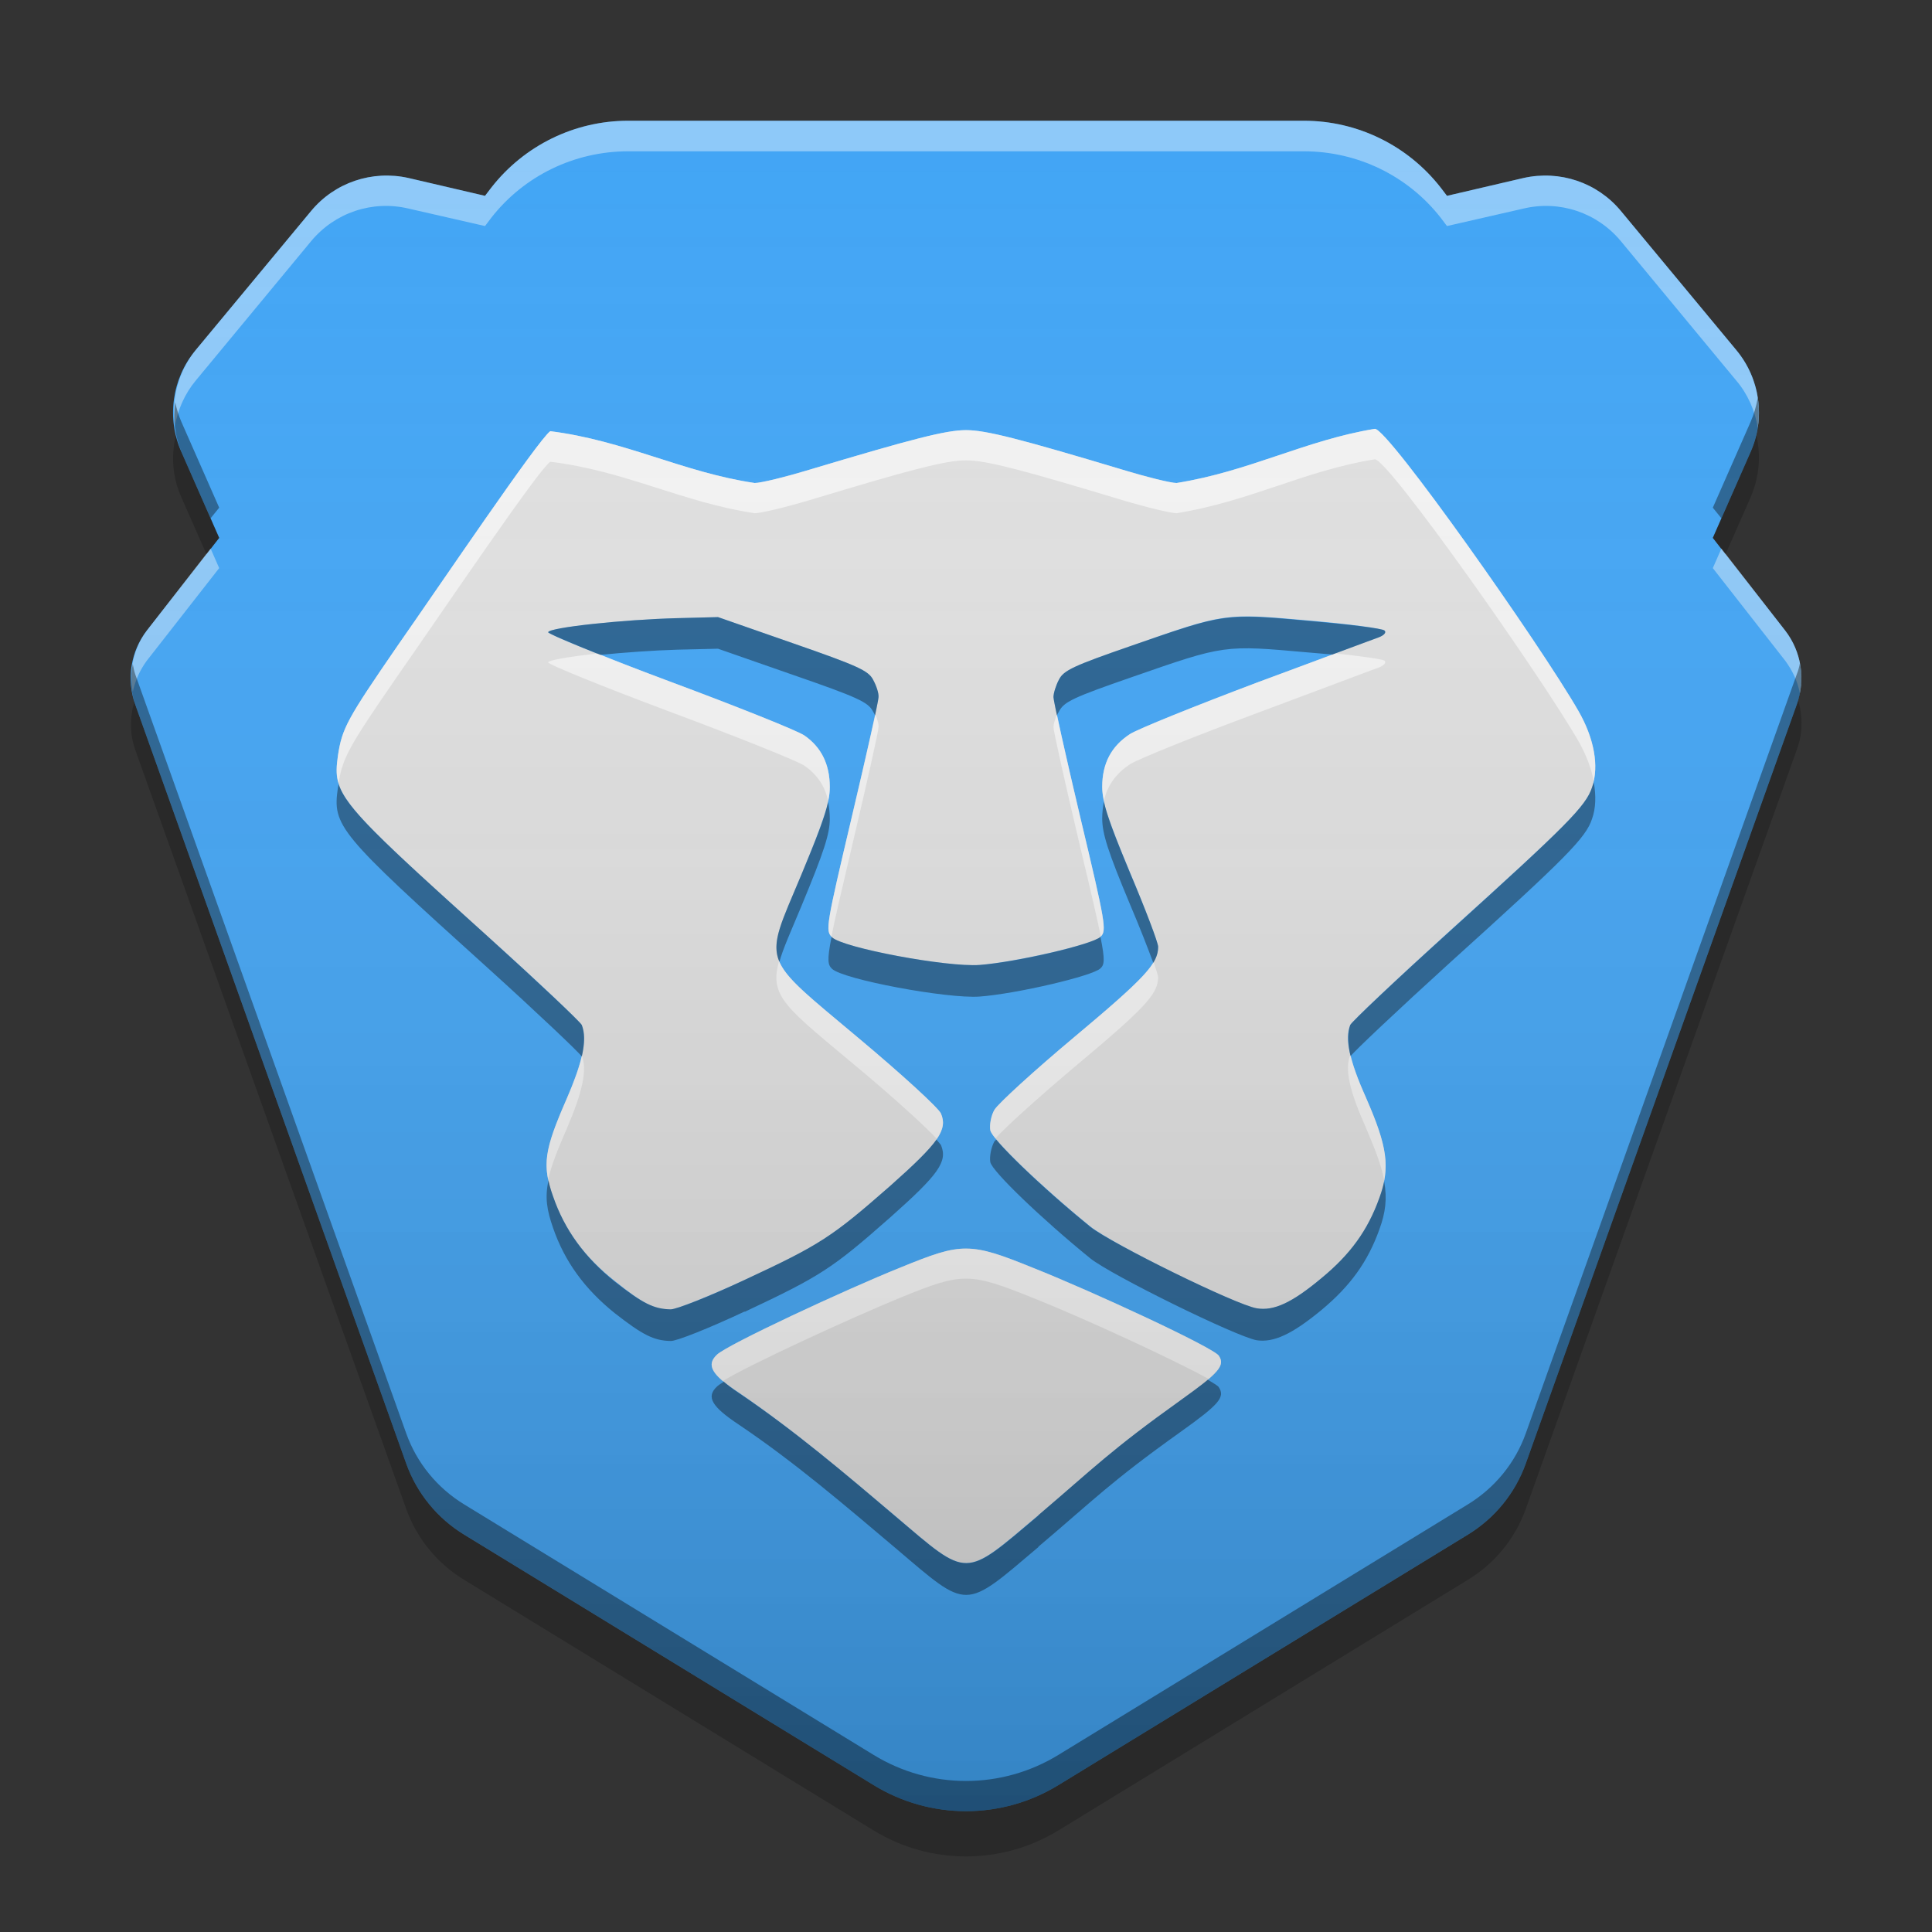 
<svg xmlns="http://www.w3.org/2000/svg" xmlns:xlink="http://www.w3.org/1999/xlink" width="22" height="22" viewBox="0 0 22 22" version="1.1">
<rect x="0" y="0" width="22" height="22" fill="#333333" stroke="none"/>
<defs>
<linearGradient id="linear0" gradientUnits="userSpaceOnUse" x1="32" y1="60" x2="32" y2="4" gradientTransform="matrix(0.344,0,0,0.344,0,0)">
<stop offset="0" style="stop-color:rgb(0%,0%,0%);stop-opacity:0.2;"/>
<stop offset="1" style="stop-color:rgb(100%,100%,100%);stop-opacity:0;"/>
</linearGradient>
</defs>
<g id="surface1">
<path style=" stroke:none;fill-rule:nonzero;fill:rgb(25.882%,64.706%,96.078%);fill-opacity:1;" d="M 7.152 1.375 C 6.543 1.375 5.969 1.656 5.594 2.137 L 5.523 2.23 L 4.652 2.027 C 4.238 1.934 3.812 2.078 3.543 2.402 L 2.227 3.988 C 1.957 4.312 1.895 4.762 2.066 5.148 L 2.496 6.125 L 1.672 7.18 C 1.488 7.418 1.438 7.734 1.539 8.02 L 4.625 16.664 C 4.746 17.004 4.98 17.289 5.289 17.477 L 9.949 20.328 C 10.594 20.723 11.406 20.723 12.051 20.328 L 16.711 17.477 C 17.02 17.289 17.254 17.004 17.375 16.664 L 20.461 8.02 C 20.562 7.734 20.512 7.418 20.328 7.18 L 19.504 6.125 L 19.934 5.148 C 20.105 4.762 20.043 4.312 19.773 3.988 L 18.457 2.402 C 18.188 2.078 17.762 1.934 17.348 2.027 L 16.477 2.23 L 16.406 2.137 C 16.031 1.656 15.457 1.375 14.848 1.375 Z M 7.152 1.375 "/>
<path style=" stroke:none;fill-rule:nonzero;fill:rgb(87.843%,87.843%,87.843%);fill-opacity:1;" d="M 11.824 17.254 C 12.461 16.711 12.645 16.516 13.438 15.949 C 13.883 15.633 13.953 15.551 13.879 15.438 C 13.824 15.348 12.453 14.711 11.766 14.438 C 11.039 14.145 10.961 14.145 10.262 14.43 C 9.629 14.684 8.281 15.312 8.164 15.426 C 8.039 15.543 8.102 15.652 8.414 15.859 C 9.051 16.293 9.625 16.781 10.203 17.27 C 11.035 17.977 10.969 17.977 11.824 17.254 Z M 8.48 14.574 C 9.344 14.172 9.473 14.086 10.137 13.504 C 10.691 13.012 10.793 12.867 10.715 12.68 C 10.688 12.617 10.27 12.234 9.785 11.828 C 8.645 10.867 8.691 11.004 9.125 9.961 C 9.383 9.34 9.449 9.133 9.449 8.961 C 9.449 8.703 9.352 8.508 9.16 8.375 C 9.082 8.32 8.387 8.043 7.621 7.758 C 6.855 7.473 6.234 7.219 6.242 7.199 C 6.254 7.145 7.098 7.055 7.711 7.039 L 8.176 7.027 L 9.027 7.324 C 9.77 7.582 9.887 7.637 9.941 7.738 C 9.977 7.805 10.008 7.895 10.004 7.938 C 10.004 7.98 9.867 8.594 9.699 9.305 C 9.406 10.547 9.398 10.598 9.473 10.672 C 9.594 10.793 10.785 11.016 11.156 10.988 C 11.578 10.953 12.445 10.754 12.531 10.668 C 12.605 10.598 12.59 10.52 12.301 9.305 C 12.133 8.594 11.996 7.98 11.996 7.938 C 11.996 7.895 12.023 7.805 12.059 7.738 C 12.113 7.633 12.223 7.582 12.887 7.352 C 13.953 6.98 13.934 6.98 14.902 7.066 C 15.355 7.105 15.742 7.156 15.766 7.18 C 15.789 7.199 15.762 7.234 15.699 7.258 C 15.641 7.277 15.016 7.512 14.312 7.773 C 13.609 8.039 12.957 8.301 12.867 8.359 C 12.656 8.496 12.551 8.691 12.551 8.961 C 12.551 9.129 12.617 9.336 12.867 9.934 C 13.043 10.352 13.188 10.734 13.188 10.781 C 13.188 10.973 13.039 11.133 12.238 11.805 C 11.777 12.191 11.367 12.566 11.324 12.637 C 11.285 12.703 11.266 12.812 11.277 12.871 C 11.297 12.973 11.852 13.508 12.414 13.965 C 12.652 14.16 14.082 14.863 14.312 14.898 C 14.504 14.93 14.711 14.836 15.047 14.555 C 15.375 14.285 15.574 14.012 15.707 13.641 C 15.832 13.293 15.801 13.059 15.555 12.5 C 15.363 12.07 15.312 11.832 15.375 11.672 C 15.391 11.633 15.902 11.152 16.512 10.598 C 17.844 9.395 18.059 9.18 18.129 8.965 C 18.211 8.727 18.156 8.41 17.973 8.094 C 17.539 7.34 15.809 4.883 15.656 4.883 C 14.867 5.012 14.23 5.367 13.398 5.5 C 13.332 5.5 13.055 5.43 12.781 5.348 C 11.609 4.996 11.227 4.898 11 4.898 C 10.773 4.898 10.395 4.996 9.219 5.348 C 8.945 5.43 8.664 5.5 8.594 5.5 C 7.777 5.379 7.113 5.016 6.266 4.91 C 6.133 5 5.012 6.66 4.523 7.359 C 3.953 8.188 3.895 8.293 3.848 8.605 C 3.785 9.047 3.844 9.121 5.555 10.664 C 6.129 11.18 6.609 11.637 6.625 11.672 C 6.688 11.836 6.641 12.082 6.453 12.512 C 6.195 13.098 6.172 13.266 6.297 13.621 C 6.43 14.008 6.66 14.32 7.004 14.59 C 7.32 14.844 7.445 14.906 7.637 14.91 C 7.703 14.91 8.082 14.758 8.48 14.574 Z M 8.48 14.574 "/>
<path style=" stroke:none;fill-rule:nonzero;fill:rgb(100%,100%,100%);fill-opacity:0.4;" d="M 7.152 1.375 C 6.543 1.375 5.969 1.656 5.594 2.137 L 5.523 2.23 L 4.652 2.027 C 4.238 1.934 3.812 2.078 3.543 2.402 L 2.227 3.988 C 2.031 4.23 1.949 4.543 1.992 4.848 C 2.027 4.66 2.105 4.484 2.227 4.336 L 3.543 2.746 C 3.812 2.422 4.238 2.277 4.652 2.375 L 5.523 2.574 L 5.594 2.48 C 5.969 2 6.543 1.723 7.152 1.723 L 14.848 1.723 C 15.457 1.723 16.031 2 16.406 2.48 L 16.477 2.574 L 17.348 2.375 C 17.762 2.277 18.188 2.422 18.457 2.746 L 19.773 4.336 C 19.902 4.488 19.984 4.676 20.016 4.871 C 20.066 4.559 19.977 4.234 19.773 3.988 L 18.457 2.402 C 18.188 2.078 17.762 1.934 17.348 2.027 L 16.477 2.23 L 16.406 2.137 C 16.031 1.656 15.457 1.375 14.848 1.375 Z M 2.398 6.246 L 1.672 7.18 C 1.523 7.379 1.465 7.633 1.512 7.879 C 1.539 7.75 1.594 7.629 1.672 7.523 L 2.496 6.469 Z M 19.602 6.246 L 19.504 6.469 L 20.328 7.523 C 20.41 7.633 20.469 7.758 20.496 7.895 C 20.547 7.641 20.484 7.383 20.328 7.18 Z M 19.602 6.246 "/>
<path style=" stroke:none;fill-rule:nonzero;fill:rgb(0%,0%,0%);fill-opacity:0.4;" d="M 20.016 4.527 C 20 4.625 19.973 4.715 19.934 4.805 L 19.504 5.781 L 19.602 5.902 L 19.934 5.148 C 20.02 4.953 20.047 4.738 20.016 4.527 Z M 1.996 4.582 C 1.969 4.773 1.992 4.969 2.066 5.148 L 2.398 5.902 L 2.496 5.781 L 2.066 4.805 C 2.035 4.734 2.012 4.66 1.996 4.582 Z M 20.496 7.551 C 20.488 7.594 20.477 7.637 20.461 7.676 L 17.375 16.32 C 17.254 16.66 17.02 16.945 16.711 17.133 L 12.051 19.984 C 11.406 20.379 10.594 20.379 9.949 19.984 L 5.289 17.133 C 4.98 16.945 4.746 16.66 4.625 16.32 L 1.539 7.676 C 1.527 7.641 1.52 7.602 1.512 7.562 C 1.48 7.715 1.488 7.871 1.539 8.02 L 4.625 16.664 C 4.746 17.004 4.98 17.289 5.289 17.477 L 9.949 20.328 C 10.594 20.723 11.406 20.723 12.051 20.328 L 16.711 17.477 C 17.02 17.289 17.254 17.004 17.375 16.664 L 20.461 8.02 C 20.516 7.871 20.527 7.707 20.496 7.551 Z M 20.496 7.551 "/>
<path style=" stroke:none;fill-rule:nonzero;fill:rgb(0%,0%,0%);fill-opacity:0.2;" d="M 2.004 4.953 C 1.945 5.191 1.965 5.441 2.066 5.664 L 2.352 6.312 L 2.496 6.125 L 2.066 5.148 C 2.039 5.086 2.016 5.02 2.004 4.953 Z M 20 4.957 C 19.984 5.023 19.961 5.09 19.934 5.148 L 19.504 6.125 L 19.648 6.312 L 19.934 5.664 C 20.031 5.441 20.055 5.195 20 4.957 Z M 20.477 7.98 C 20.473 7.996 20.465 8.008 20.461 8.023 L 17.375 16.664 C 17.254 17.004 17.02 17.293 16.711 17.48 L 12.051 20.328 C 11.406 20.723 10.594 20.723 9.949 20.328 L 5.289 17.48 C 4.98 17.293 4.746 17.004 4.625 16.664 L 1.539 8.023 C 1.535 8.012 1.531 8 1.531 7.988 C 1.477 8.168 1.477 8.359 1.539 8.535 L 4.625 17.18 C 4.746 17.52 4.98 17.805 5.289 17.992 L 9.949 20.844 C 10.594 21.238 11.406 21.238 12.051 20.844 L 16.711 17.992 C 17.02 17.805 17.254 17.52 17.375 17.18 L 20.461 8.535 C 20.527 8.359 20.531 8.164 20.477 7.98 Z M 20.477 7.98 "/>
<path style=" stroke:none;fill-rule:nonzero;fill:rgb(100%,100%,100%);fill-opacity:0.6;" d="M 15.656 4.883 C 14.867 5.012 14.23 5.367 13.398 5.5 C 13.332 5.5 13.055 5.434 12.781 5.348 C 11.605 4.996 11.227 4.898 11 4.898 C 10.773 4.898 10.395 4.996 9.219 5.348 C 8.945 5.434 8.664 5.5 8.594 5.5 C 7.777 5.379 7.113 5.016 6.266 4.91 C 6.133 5 5.012 6.66 4.523 7.359 C 3.953 8.188 3.895 8.293 3.848 8.605 C 3.832 8.727 3.824 8.816 3.855 8.918 C 3.902 8.629 3.973 8.5 4.523 7.703 C 5.012 7.004 6.133 5.344 6.266 5.258 C 7.113 5.359 7.777 5.723 8.594 5.844 C 8.664 5.844 8.945 5.777 9.219 5.695 C 10.395 5.34 10.773 5.242 11 5.242 C 11.227 5.242 11.605 5.34 12.781 5.695 C 13.055 5.777 13.332 5.844 13.398 5.844 C 14.23 5.711 14.867 5.355 15.656 5.23 C 15.809 5.23 17.539 7.684 17.973 8.438 C 18.062 8.594 18.121 8.75 18.148 8.895 C 18.199 8.668 18.137 8.383 17.973 8.094 C 17.539 7.34 15.809 4.883 15.656 4.883 Z M 15.207 7.441 C 14.949 7.539 14.766 7.605 14.312 7.773 C 13.605 8.039 12.957 8.301 12.867 8.359 C 12.656 8.496 12.551 8.691 12.551 8.961 C 12.551 9.008 12.559 9.059 12.57 9.121 C 12.609 8.945 12.707 8.809 12.867 8.703 C 12.957 8.645 13.605 8.383 14.312 8.121 C 15.016 7.859 15.641 7.621 15.699 7.602 C 15.762 7.578 15.789 7.543 15.766 7.523 C 15.75 7.508 15.516 7.473 15.207 7.441 Z M 6.805 7.441 C 6.488 7.477 6.246 7.516 6.242 7.543 C 6.234 7.562 6.855 7.816 7.621 8.102 C 8.387 8.387 9.078 8.664 9.16 8.719 C 9.305 8.82 9.395 8.953 9.43 9.121 C 9.445 9.062 9.449 9.012 9.449 8.961 C 9.449 8.703 9.352 8.508 9.16 8.375 C 9.078 8.32 8.387 8.043 7.621 7.758 C 7.309 7.641 7.035 7.535 6.805 7.441 Z M 9.969 8.137 C 9.914 8.379 9.816 8.812 9.699 9.305 C 9.414 10.512 9.398 10.594 9.469 10.664 C 9.504 10.473 9.578 10.168 9.699 9.648 C 9.867 8.938 10.004 8.324 10.004 8.281 C 10.008 8.25 9.992 8.191 9.969 8.137 Z M 12.035 8.137 C 12.012 8.191 11.996 8.25 11.996 8.281 C 11.996 8.324 12.133 8.938 12.301 9.648 C 12.426 10.168 12.496 10.473 12.535 10.664 C 12.602 10.598 12.59 10.512 12.301 9.305 C 12.184 8.812 12.086 8.379 12.035 8.137 Z M 8.871 10.945 C 8.754 11.355 8.957 11.477 9.785 12.172 C 10.191 12.512 10.547 12.836 10.668 12.969 C 10.746 12.852 10.754 12.77 10.715 12.68 C 10.688 12.617 10.27 12.234 9.785 11.828 C 9.23 11.363 8.957 11.152 8.871 10.945 Z M 13.137 10.957 C 13.043 11.113 12.805 11.332 12.238 11.805 C 11.777 12.191 11.367 12.566 11.324 12.637 C 11.285 12.703 11.266 12.812 11.277 12.871 C 11.281 12.891 11.301 12.922 11.336 12.965 C 11.406 12.875 11.797 12.52 12.238 12.148 C 13.039 11.477 13.188 11.32 13.188 11.125 C 13.188 11.109 13.164 11.043 13.137 10.957 Z M 15.379 12.016 C 15.379 12.016 15.375 12.016 15.375 12.016 C 15.312 12.176 15.363 12.414 15.555 12.844 C 15.664 13.098 15.734 13.285 15.762 13.445 C 15.812 13.188 15.75 12.949 15.555 12.5 C 15.465 12.301 15.41 12.145 15.379 12.016 Z M 6.625 12.02 C 6.598 12.148 6.539 12.309 6.453 12.512 C 6.246 12.988 6.191 13.188 6.242 13.434 C 6.273 13.289 6.34 13.113 6.453 12.855 C 6.637 12.426 6.688 12.18 6.625 12.02 Z M 11.004 14.219 C 10.805 14.215 10.609 14.289 10.262 14.43 C 9.629 14.684 8.281 15.312 8.164 15.426 C 8.07 15.516 8.082 15.602 8.23 15.727 C 8.527 15.543 9.688 15.008 10.262 14.773 C 10.961 14.488 11.039 14.488 11.766 14.781 C 12.348 15.012 13.41 15.504 13.762 15.703 C 13.91 15.574 13.93 15.512 13.879 15.438 C 13.824 15.348 12.453 14.711 11.766 14.438 C 11.402 14.289 11.203 14.219 11.004 14.219 Z M 11.004 14.219 "/>
<path style=" stroke:none;fill-rule:nonzero;fill:rgb(0%,0%,0%);fill-opacity:0.4;" d="M 14.219 7.023 C 13.84 7.02 13.621 7.098 12.887 7.352 C 12.223 7.582 12.113 7.633 12.059 7.738 C 12.023 7.805 11.996 7.895 11.996 7.938 C 11.996 7.953 12.012 8.035 12.035 8.148 C 12.043 8.129 12.051 8.113 12.059 8.102 C 12.113 7.992 12.223 7.941 12.887 7.711 C 13.953 7.34 13.934 7.344 14.902 7.43 C 14.996 7.438 15.086 7.445 15.172 7.453 C 15.332 7.395 15.676 7.266 15.699 7.258 C 15.762 7.234 15.789 7.203 15.766 7.18 C 15.742 7.156 15.355 7.109 14.902 7.07 C 14.598 7.043 14.395 7.023 14.219 7.023 Z M 8.176 7.027 L 7.711 7.039 C 7.098 7.055 6.254 7.145 6.242 7.199 C 6.238 7.211 6.484 7.316 6.836 7.457 C 7.109 7.43 7.434 7.406 7.711 7.398 L 8.176 7.387 L 9.027 7.684 C 9.77 7.941 9.887 7.996 9.941 8.102 C 9.949 8.113 9.957 8.129 9.965 8.148 C 9.988 8.035 10.004 7.953 10.004 7.938 C 10.008 7.895 9.98 7.805 9.941 7.738 C 9.887 7.637 9.77 7.582 9.027 7.324 Z M 18.148 8.906 C 18.141 8.926 18.137 8.945 18.129 8.965 C 18.059 9.18 17.844 9.395 16.512 10.602 C 15.902 11.152 15.391 11.637 15.375 11.672 C 15.344 11.762 15.344 11.875 15.379 12.027 C 15.414 11.977 15.914 11.504 16.512 10.961 C 17.844 9.758 18.059 9.539 18.129 9.324 C 18.172 9.203 18.176 9.059 18.148 8.906 Z M 3.855 8.926 C 3.855 8.941 3.852 8.953 3.848 8.969 C 3.785 9.406 3.844 9.48 5.555 11.023 C 6.121 11.535 6.598 11.988 6.625 12.031 C 6.66 11.875 6.66 11.762 6.625 11.672 C 6.609 11.637 6.129 11.184 5.555 10.664 C 4.316 9.547 3.941 9.199 3.855 8.926 Z M 12.57 9.129 C 12.559 9.188 12.551 9.254 12.551 9.32 C 12.551 9.492 12.617 9.699 12.867 10.297 C 12.98 10.562 13.074 10.805 13.133 10.965 C 13.172 10.898 13.188 10.844 13.188 10.781 C 13.188 10.734 13.043 10.352 12.867 9.938 C 12.691 9.512 12.605 9.289 12.57 9.129 Z M 9.43 9.133 C 9.395 9.293 9.309 9.52 9.125 9.961 C 8.898 10.504 8.777 10.727 8.875 10.953 C 8.918 10.797 9.008 10.602 9.125 10.32 C 9.383 9.699 9.449 9.496 9.449 9.324 C 9.449 9.254 9.441 9.191 9.43 9.133 Z M 9.469 10.668 C 9.414 10.945 9.43 10.988 9.473 11.031 C 9.594 11.152 10.785 11.375 11.156 11.348 C 11.578 11.316 12.445 11.113 12.531 11.027 C 12.574 10.988 12.586 10.938 12.531 10.668 C 12.441 10.754 11.578 10.957 11.156 10.988 C 10.785 11.016 9.594 10.793 9.473 10.672 C 9.473 10.672 9.473 10.668 9.469 10.668 Z M 11.344 12.977 C 11.336 12.984 11.328 12.992 11.324 12.996 C 11.285 13.066 11.266 13.172 11.277 13.234 C 11.297 13.336 11.852 13.871 12.414 14.328 C 12.652 14.52 14.082 15.223 14.312 15.262 C 14.504 15.289 14.711 15.195 15.047 14.918 C 15.375 14.645 15.574 14.371 15.707 14 C 15.777 13.809 15.797 13.652 15.762 13.453 C 15.75 13.516 15.73 13.578 15.707 13.641 C 15.574 14.012 15.375 14.285 15.047 14.555 C 14.711 14.836 14.504 14.93 14.312 14.898 C 14.082 14.863 12.652 14.16 12.414 13.969 C 11.957 13.598 11.508 13.176 11.344 12.977 Z M 10.664 12.977 C 10.578 13.098 10.414 13.258 10.137 13.504 C 9.473 14.086 9.344 14.172 8.48 14.574 C 8.082 14.762 7.703 14.91 7.637 14.91 C 7.445 14.906 7.32 14.844 7 14.594 C 6.66 14.32 6.43 14.008 6.297 13.621 C 6.273 13.555 6.258 13.5 6.246 13.441 C 6.203 13.637 6.227 13.777 6.297 13.98 C 6.43 14.367 6.66 14.68 7 14.953 C 7.32 15.203 7.445 15.266 7.637 15.27 C 7.703 15.273 8.082 15.121 8.48 14.934 L 8.48 14.938 C 9.344 14.531 9.473 14.449 10.137 13.863 C 10.691 13.371 10.793 13.227 10.715 13.039 C 10.711 13.031 10.688 13.008 10.664 12.977 Z M 13.754 15.711 C 13.68 15.773 13.578 15.848 13.438 15.949 C 12.645 16.516 12.461 16.711 11.824 17.254 L 11.824 17.258 C 10.969 17.98 11.035 17.977 10.203 17.273 C 9.625 16.781 9.051 16.293 8.414 15.863 C 8.344 15.816 8.285 15.773 8.242 15.734 C 8.203 15.758 8.176 15.777 8.164 15.789 C 8.039 15.906 8.102 16.016 8.414 16.223 C 9.051 16.652 9.625 17.145 10.203 17.633 C 11.035 18.34 10.969 18.34 11.824 17.617 L 11.824 17.613 C 12.461 17.074 12.645 16.875 13.438 16.309 C 13.883 15.992 13.953 15.91 13.879 15.797 C 13.871 15.781 13.824 15.754 13.754 15.711 Z M 13.754 15.711 "/>
<path style=" stroke:none;fill-rule:nonzero;fill:url(#linear0);" d="M 7.152 1.375 C 6.543 1.375 5.969 1.656 5.594 2.137 L 5.523 2.23 L 4.652 2.027 C 4.238 1.934 3.812 2.078 3.543 2.402 L 2.227 3.988 C 1.957 4.312 1.895 4.762 2.066 5.148 L 2.496 6.125 L 1.672 7.18 C 1.488 7.418 1.438 7.734 1.539 8.02 L 4.625 16.664 C 4.746 17.004 4.98 17.289 5.289 17.477 L 9.949 20.328 C 10.594 20.723 11.406 20.723 12.051 20.328 L 16.711 17.477 C 17.02 17.289 17.254 17.004 17.375 16.664 L 20.461 8.02 C 20.562 7.734 20.512 7.418 20.328 7.18 L 19.504 6.125 L 19.934 5.148 C 20.105 4.762 20.043 4.312 19.773 3.988 L 18.457 2.402 C 18.188 2.078 17.762 1.934 17.348 2.027 L 16.477 2.23 L 16.406 2.137 C 16.031 1.656 15.457 1.375 14.848 1.375 Z M 7.152 1.375 "/>
</g>
</svg>
